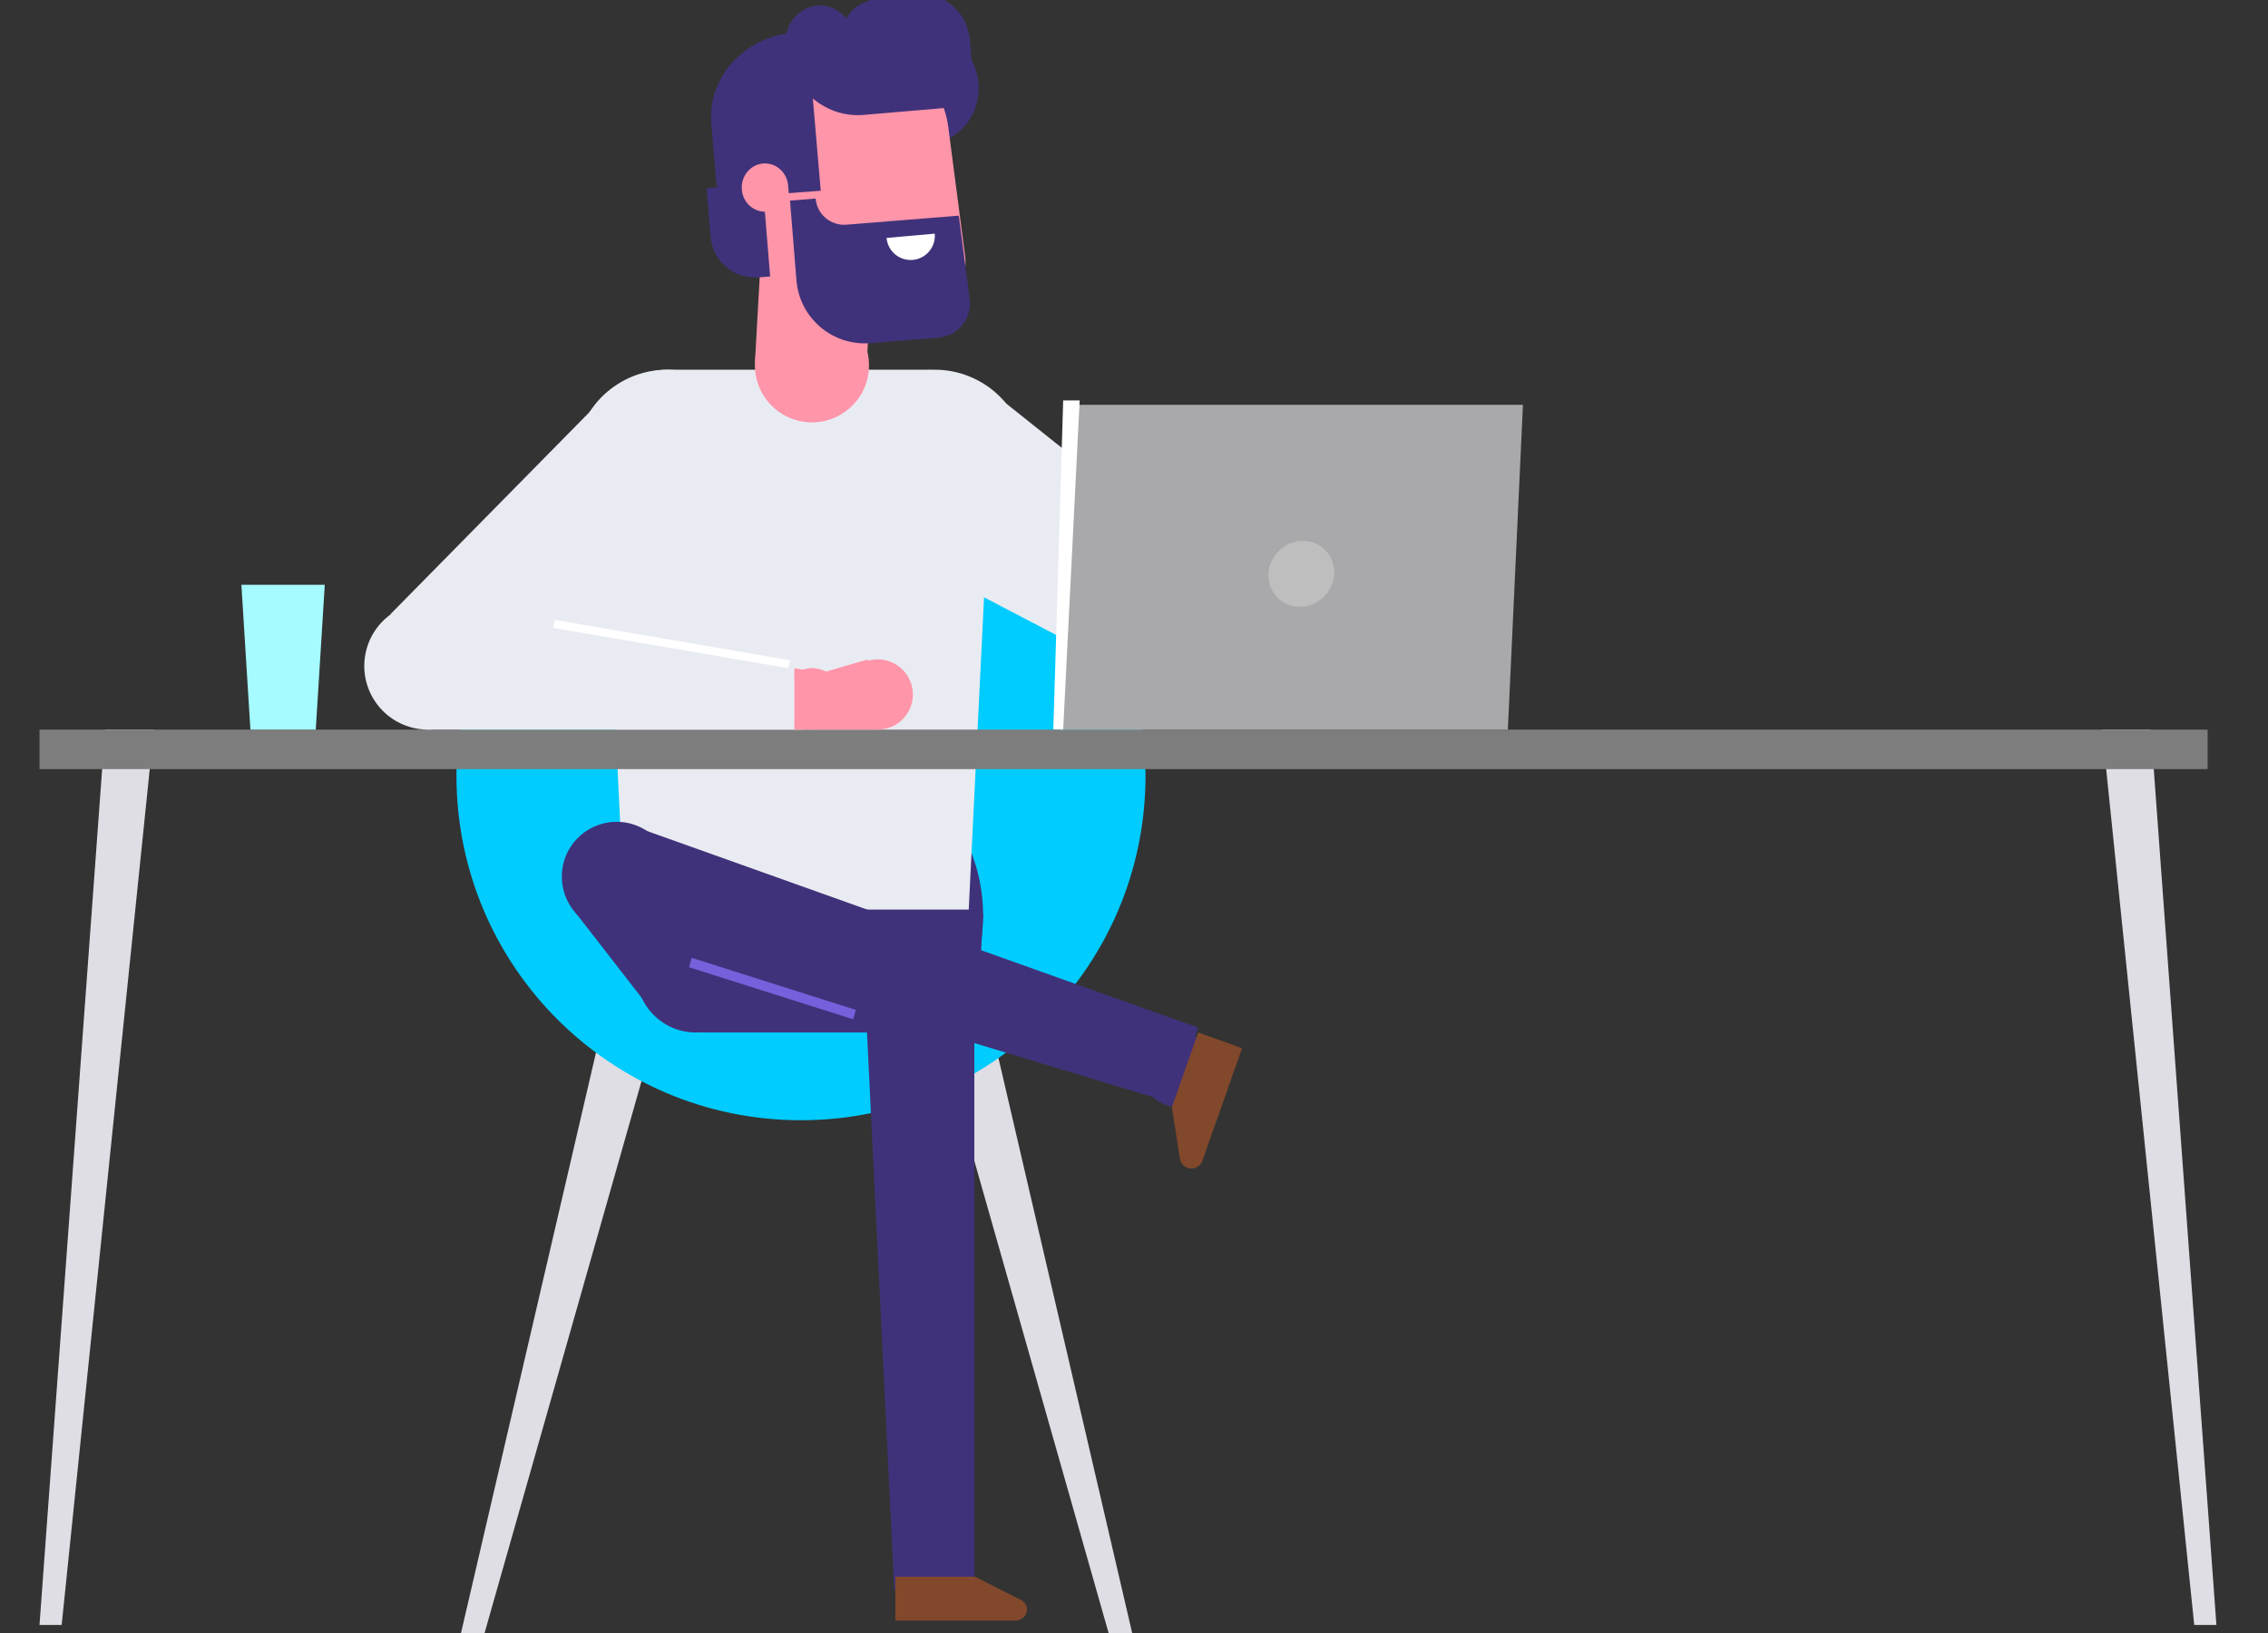 <?xml version="1.0" encoding="UTF-8"?>
<svg width="293px" height="211px" viewBox="0 0 293 211" version="1.1" xmlns="http://www.w3.org/2000/svg" xmlns:xlink="http://www.w3.org/1999/xlink">
    <rect x="0" y="0" width="293" height="211" fill="#333333" stroke="none"/>
    <!-- Generator: Sketch 56.2 (81672) - https://sketch.com -->
    <title>img-relationships-hero</title>
    <desc>Created with Sketch.</desc>
    <g id="img-relationships-hero" stroke="none" stroke-width="1" fill="none" fill-rule="evenodd">
        <g id="Illustration" transform="translate(0, -1)">
            <polygon id="Fill-4" fill="#DFDEE5" points="116.802 119.07 143.247 212.058 146.286 212.058 124.662 119.07"></polygon>
            <polygon id="Fill-6" fill="#DFDEE5" points="89.019 119.07 62.574 212.058 59.535 212.058 81.159 119.07"></polygon>
            <path d="M147.987,101.21 C147.987,125.792 128.059,145.719 103.478,145.719 C78.895,145.719 58.968,125.792 58.968,101.21 C58.968,76.628 78.895,56.7 103.478,56.7 C128.059,56.7 147.987,76.628 147.987,101.21" id="Fill-8" fill="#00CCFF"></path>
            <path d="M127.008,119.235 C127.008,122.186 126.431,124.997 125.386,127.575 L83.837,127.575 C82.793,124.997 82.215,122.186 82.215,119.235 C82.215,106.928 92.24,96.957 104.612,96.957 C116.977,96.957 127.008,106.928 127.008,119.235" id="Fill-23" fill="#40327A"></path>
            <path d="M109.998,119.07 C109.998,122.514 107.205,125.307 103.761,125.307 C100.316,125.307 97.524,122.514 97.524,119.07 C97.524,115.625 100.316,112.833 103.761,112.833 C107.205,112.833 109.998,115.625 109.998,119.07" id="Fill-24" fill="#40327A"></path>
            <path d="M160.13,87.226 C162.115,83.495 160.699,78.861 156.967,76.876 C153.236,74.891 148.602,76.307 146.617,80.039 C144.632,83.77 146.048,88.404 149.78,90.389 C153.511,92.374 158.145,90.958 160.13,87.226" id="Fill-25" fill="#7760DB"></path>
            <polygon id="Fill-26" fill="#E9EBF2" points="114.534 71.594 150.098 90.153 159.327 76.514 128.066 51.597"></polygon>
            <path d="M131.281,66.259 C128.194,72.064 120.985,74.267 115.18,71.179 C109.376,68.092 107.173,60.883 110.261,55.079 C113.348,49.274 120.556,47.071 126.361,50.159 C132.166,53.246 134.369,60.455 131.281,66.259" id="Fill-27" fill="#E9EBF2"></path>
            <polygon id="Fill-28" fill="#E9EBF2" points="94.689 70.169 61.33 92.988 50.463 80.322 78.756 51.597"></polygon>
            <path d="M76.396,67.447 C80.14,72.853 87.557,74.2 92.963,70.457 C98.368,66.713 99.716,59.296 95.972,53.891 C92.228,48.485 84.811,47.138 79.405,50.881 C74,54.625 72.652,62.041 76.396,67.447" id="Fill-29" fill="#E9EBF2"></path>
            <path d="M97.524,126.725 C97.524,130.952 94.097,134.379 89.87,134.379 C85.642,134.379 82.215,130.952 82.215,126.725 C82.215,122.497 85.642,119.07 89.87,119.07 C94.097,119.07 97.524,122.497 97.524,126.725" id="Fill-30" fill="#40327A"></path>
            <path d="M117.085,119.07 C121.313,119.07 124.74,122.497 124.74,126.724 C124.74,130.952 121.313,134.379 117.085,134.379 C112.858,134.379 109.431,130.952 109.431,126.724 C109.431,122.497 112.858,119.07 117.085,119.07" id="Fill-31" fill="#40327A"></path>
            <path d="M128.131,57.719 L125.149,118.503 L80.672,118.503 L77.689,57.719 C77.45,52.845 81.338,48.762 86.218,48.762 L119.603,48.762 C124.483,48.762 128.371,52.845 128.131,57.719" id="Fill-32" fill="#E9EBF2"></path>
            <path d="M127.008,119.07 L126.596,126.724 L126.577,127.099 C126.357,131.176 122.672,134.379 118.202,134.379 L91.021,134.379 C86.55,134.379 82.866,131.176 82.646,127.099 L82.626,126.724 L82.215,119.07 L127.008,119.07 Z" id="Fill-33" fill="#40327A"></path>
            <path d="M125.874,128.426 C125.874,132.34 122.701,135.513 118.787,135.513 C114.872,135.513 111.699,132.34 111.699,128.426 C111.699,124.511 114.872,121.338 118.787,121.338 C122.701,121.338 125.874,124.511 125.874,128.426" id="Fill-35" fill="#40327A"></path>
            <polygon id="Fill-36" fill="#40327A" points="115.53 206.388 111.699 128.142 125.874 128.142 125.874 206.388"></polygon>
            <path d="M115.668,210.357 L115.668,204.687 L125.969,204.687 L131.88,207.684 C132.372,207.934 132.678,208.413 132.678,208.934 C132.678,209.72 131.993,210.357 131.147,210.357 L115.668,210.357 Z" id="Fill-37" fill="#81482B"></path>
            <path d="M153.855,134.659 C156.363,135.552 157.671,138.307 156.778,140.814 C155.887,143.321 153.13,144.63 150.624,143.737 C148.117,142.845 146.808,140.09 147.7,137.582 C148.593,135.076 151.348,133.767 153.855,134.659" id="Fill-38" fill="#40327A"></path>
            <path d="M82.04,107.576 C85.727,108.888 87.651,112.941 86.339,116.626 C85.026,120.313 80.974,122.238 77.287,120.925 C73.601,119.613 71.676,115.56 72.988,111.875 C74.301,108.188 78.353,106.263 82.04,107.576" id="Fill-39" fill="#40327A"></path>
            <polygon id="Fill-40" fill="#40327A" points="151.348 143.451 77.112 121.011 81.83 107.73 154.791 133.759"></polygon>
            <path d="M155.342,150.943 L160.461,136.417 L154.795,134.379 L151.389,144.045 L152.429,150.67 C152.515,151.221 152.893,151.681 153.413,151.867 C154.199,152.15 155.062,151.736 155.342,150.943" id="Fill-41" fill="#81482B"></path>
            <polygon id="Fill-42" fill="#FF95A9" points="111.929 48.762 97.524 47.899 98.428 31.752 112.833 32.615"></polygon>
            <path d="M112.253,48.621 C112.018,52.685 108.533,55.789 104.469,55.553 C100.405,55.318 97.301,51.833 97.537,47.769 C97.772,43.705 101.257,40.601 105.321,40.837 C109.385,41.072 112.489,44.557 112.253,48.621" id="Fill-43" fill="#FF95A9"></path>
            <polygon id="Fill-44" fill="#40327A" points="84.167 131.544 74.277 118.799 84.061 108.864 96.39 119.912"></polygon>
            <polygon id="Fill-45" fill="#DFDEE5" points="19.845 95.256 19.249 101.299 7.967 210.924 5.103 210.924 13.571 95.256"></polygon>
            <polygon id="Fill-46" fill="#DFDEE5" points="271.593 95.256 272.189 101.299 283.47 210.924 286.335 210.924 277.867 95.256"></polygon>
            <polygon id="Fill-47" fill="#7D7D7D" points="5.103 100.359 285.201 100.359 285.201 95.256 5.103 95.256"></polygon>
            <path d="M63.349,88.615 C62.476,93.07 58.157,95.974 53.702,95.101 C49.247,94.227 46.343,89.909 47.216,85.454 C48.089,80.999 52.408,78.095 56.863,78.968 C61.318,79.841 64.222,84.16 63.349,88.615" id="Fill-48" fill="#E9EBF2"></path>
            <polygon id="Fill-50" fill="#A9A9AB" points="196.749 53.298 195.226 86.025 194.798 95.256 136.08 95.256 138.031 53.298"></polygon>
            <path d="M172.363,75.127 C172.253,77.476 170.264,79.38 167.918,79.38 C165.572,79.38 163.758,77.476 163.868,75.127 C163.978,72.78 165.967,70.875 168.313,70.875 C170.659,70.875 172.473,72.78 172.363,75.127" id="Fill-51" fill="#FFFFFF" opacity="0.239"></path>
            <path d="M119.996,19.671 L117.927,19.845 L116.802,5.301 L118.871,5.127 C122.729,4.803 126.107,7.797 126.418,11.813 C126.729,15.83 123.854,19.348 119.996,19.671" id="Fill-53" fill="#40327A"></path>
            <path d="M103.761,36.376 L98.009,36.836 C94.833,37.091 92.05,34.734 91.794,31.573 L91.287,25.303 L102.79,24.381 L103.761,36.376 Z" id="Fill-54" fill="#40327A"></path>
            <path d="M120.118,19.357 L113.875,19.845 L112.266,0.458 L117.848,0.022 C121.658,-0.276 124.997,2.481 125.303,6.179 L125.853,12.815 C126.131,16.159 123.564,19.088 120.118,19.357" id="Fill-55" fill="#40327A"></path>
            <path d="M119.62,40.384 L99.918,41.958 L98.131,19.945 C97.588,13.249 102.618,7.384 109.366,6.844 C115.884,6.323 121.668,10.971 122.507,17.407 L124.693,34.169 C125.102,37.298 122.789,40.13 119.62,40.384" id="Fill-56" fill="#FF95A9"></path>
            <path d="M102.539,5.235 L104.274,5.103 L106.029,25.639 L92.715,26.649 L91.892,17.023 C91.377,10.998 96.144,5.72 102.539,5.235" id="Fill-57" fill="#40327A"></path>
            <path d="M99.067,28.34 L102.06,28.089 L101.819,24.981 C101.686,23.265 100.237,21.985 98.585,22.123 C96.932,22.262 95.7,23.765 95.833,25.482 C95.966,27.198 97.414,28.478 99.067,28.34" id="Fill-58" fill="#FF95A9"></path>
            <path d="M124.173,14.769 L111.572,15.844 C106.436,16.281 101.922,12.215 101.508,6.778 C101.311,4.191 103.132,1.925 105.577,1.716 C108.021,1.508 110.162,3.436 110.358,6.023 C110.379,6.294 110.603,6.496 110.859,6.474 L123.46,5.4 L124.173,14.769 Z" id="Fill-59" fill="#40327A"></path>
            <path d="M119.632,9.137 L113.531,9.625 C111.153,9.815 109.069,8.054 108.878,5.691 C108.687,3.329 110.459,1.259 112.837,1.069 L118.938,0.581 C121.317,0.391 123.401,2.152 123.592,4.515 C123.783,6.877 122.011,8.947 119.632,9.137" id="Fill-60" fill="#40327A"></path>
            <path d="M125.27,39.647 C125.594,42.152 123.753,44.422 121.225,44.625 L112.442,45.331 C107.561,45.723 103.286,42.095 102.894,37.229 L102.06,26.915 L105.372,26.649 C105.536,28.677 107.318,30.189 109.353,30.026 L123.866,28.86 L125.27,39.647 Z" id="Fill-61" fill="#40327A"></path>
            <path d="M117.752,89.447 C117.05,87.044 114.53,85.665 112.127,86.367 C109.723,87.071 108.344,89.589 109.048,91.993 C109.751,94.397 112.269,95.775 114.673,95.073 C117.077,94.37 118.455,91.851 117.752,89.447" id="Fill-62" fill="#FF95A9"></path>
            <path d="M108.703,90.173 C109.318,92.277 108.112,94.481 106.009,95.095 C103.906,95.711 101.702,94.505 101.087,92.401 C100.472,90.297 101.678,88.094 103.781,87.479 C105.884,86.863 108.088,88.07 108.703,90.173" id="Fill-63" fill="#FF95A9"></path>
            <polygon id="Fill-64" fill="#FF95A9" points="113.4 95.252 105.303 95.256 104.328 88.455 112.1 86.184"></polygon>
            <polygon id="Fill-65" fill="#E9EBF2" points="56.61 79.947 76.545 82.499 104.328 88.519 103.619 95.253 101.113 95.253 97.412 95.251 54.999 95.256"></polygon>
            <polygon id="Fill-66" fill="#FF95A9" points="105.279 95.256 106.029 87.944 102.629 87.318 102.627 95.256"></polygon>
            <polygon id="Fill-67" fill="#E9EBF2" points="76.545 85.617 82.782 85.617 82.782 79.38 76.545 79.38"></polygon>
            <polygon id="Fill-68" fill="#FFFFFF" points="101.83 87.318 71.442 82.108 71.671 81.081 102.06 86.291"></polygon>
            <polygon id="Fill-69" fill="#7760DB" points="110.217 132.678 89.019 125.954 89.367 124.74 110.565 131.464"></polygon>
            <path d="M120.759,31.185 C120.911,32.904 119.641,34.422 117.922,34.575 C116.202,34.726 114.686,33.456 114.534,31.736 L120.759,31.185 Z" id="Fill-90" fill="#FFFFFF"></path>
            <path d="M23.53,7.938 L23.53,13.041 L23.53,7.938 Z" id="Fill-110" fill="#333854"></path>
            <polygon id="Fill-133" fill="#A5FBFF" points="40.793 95.256 32.35 95.256 31.185 76.545 41.958 76.545"></polygon>
            <polygon id="Fill-144" fill="#FFFFFF" points="137.351 95.256 136.08 95.199 137.351 52.731 139.482 52.731"></polygon>
            <path d="M108.297,101.21 L242.676,101.21 L108.297,101.21 Z" id="Fill-147" fill="#F8F7FF"></path>
            <path d="M260.253,101.21 L295.407,101.21 L260.253,101.21 Z" id="Fill-149" fill="#F8F7FF"></path>
            <path d="M248.913,101.21 L254.583,101.21 L248.913,101.21 Z" id="Fill-151" fill="#F8F7FF"></path>
            <path d="M0,182.857 L24.948,182.857 L0,182.857 Z" id="Fill-159" fill="#F8F7FF"></path>
        </g>
    </g>
</svg>